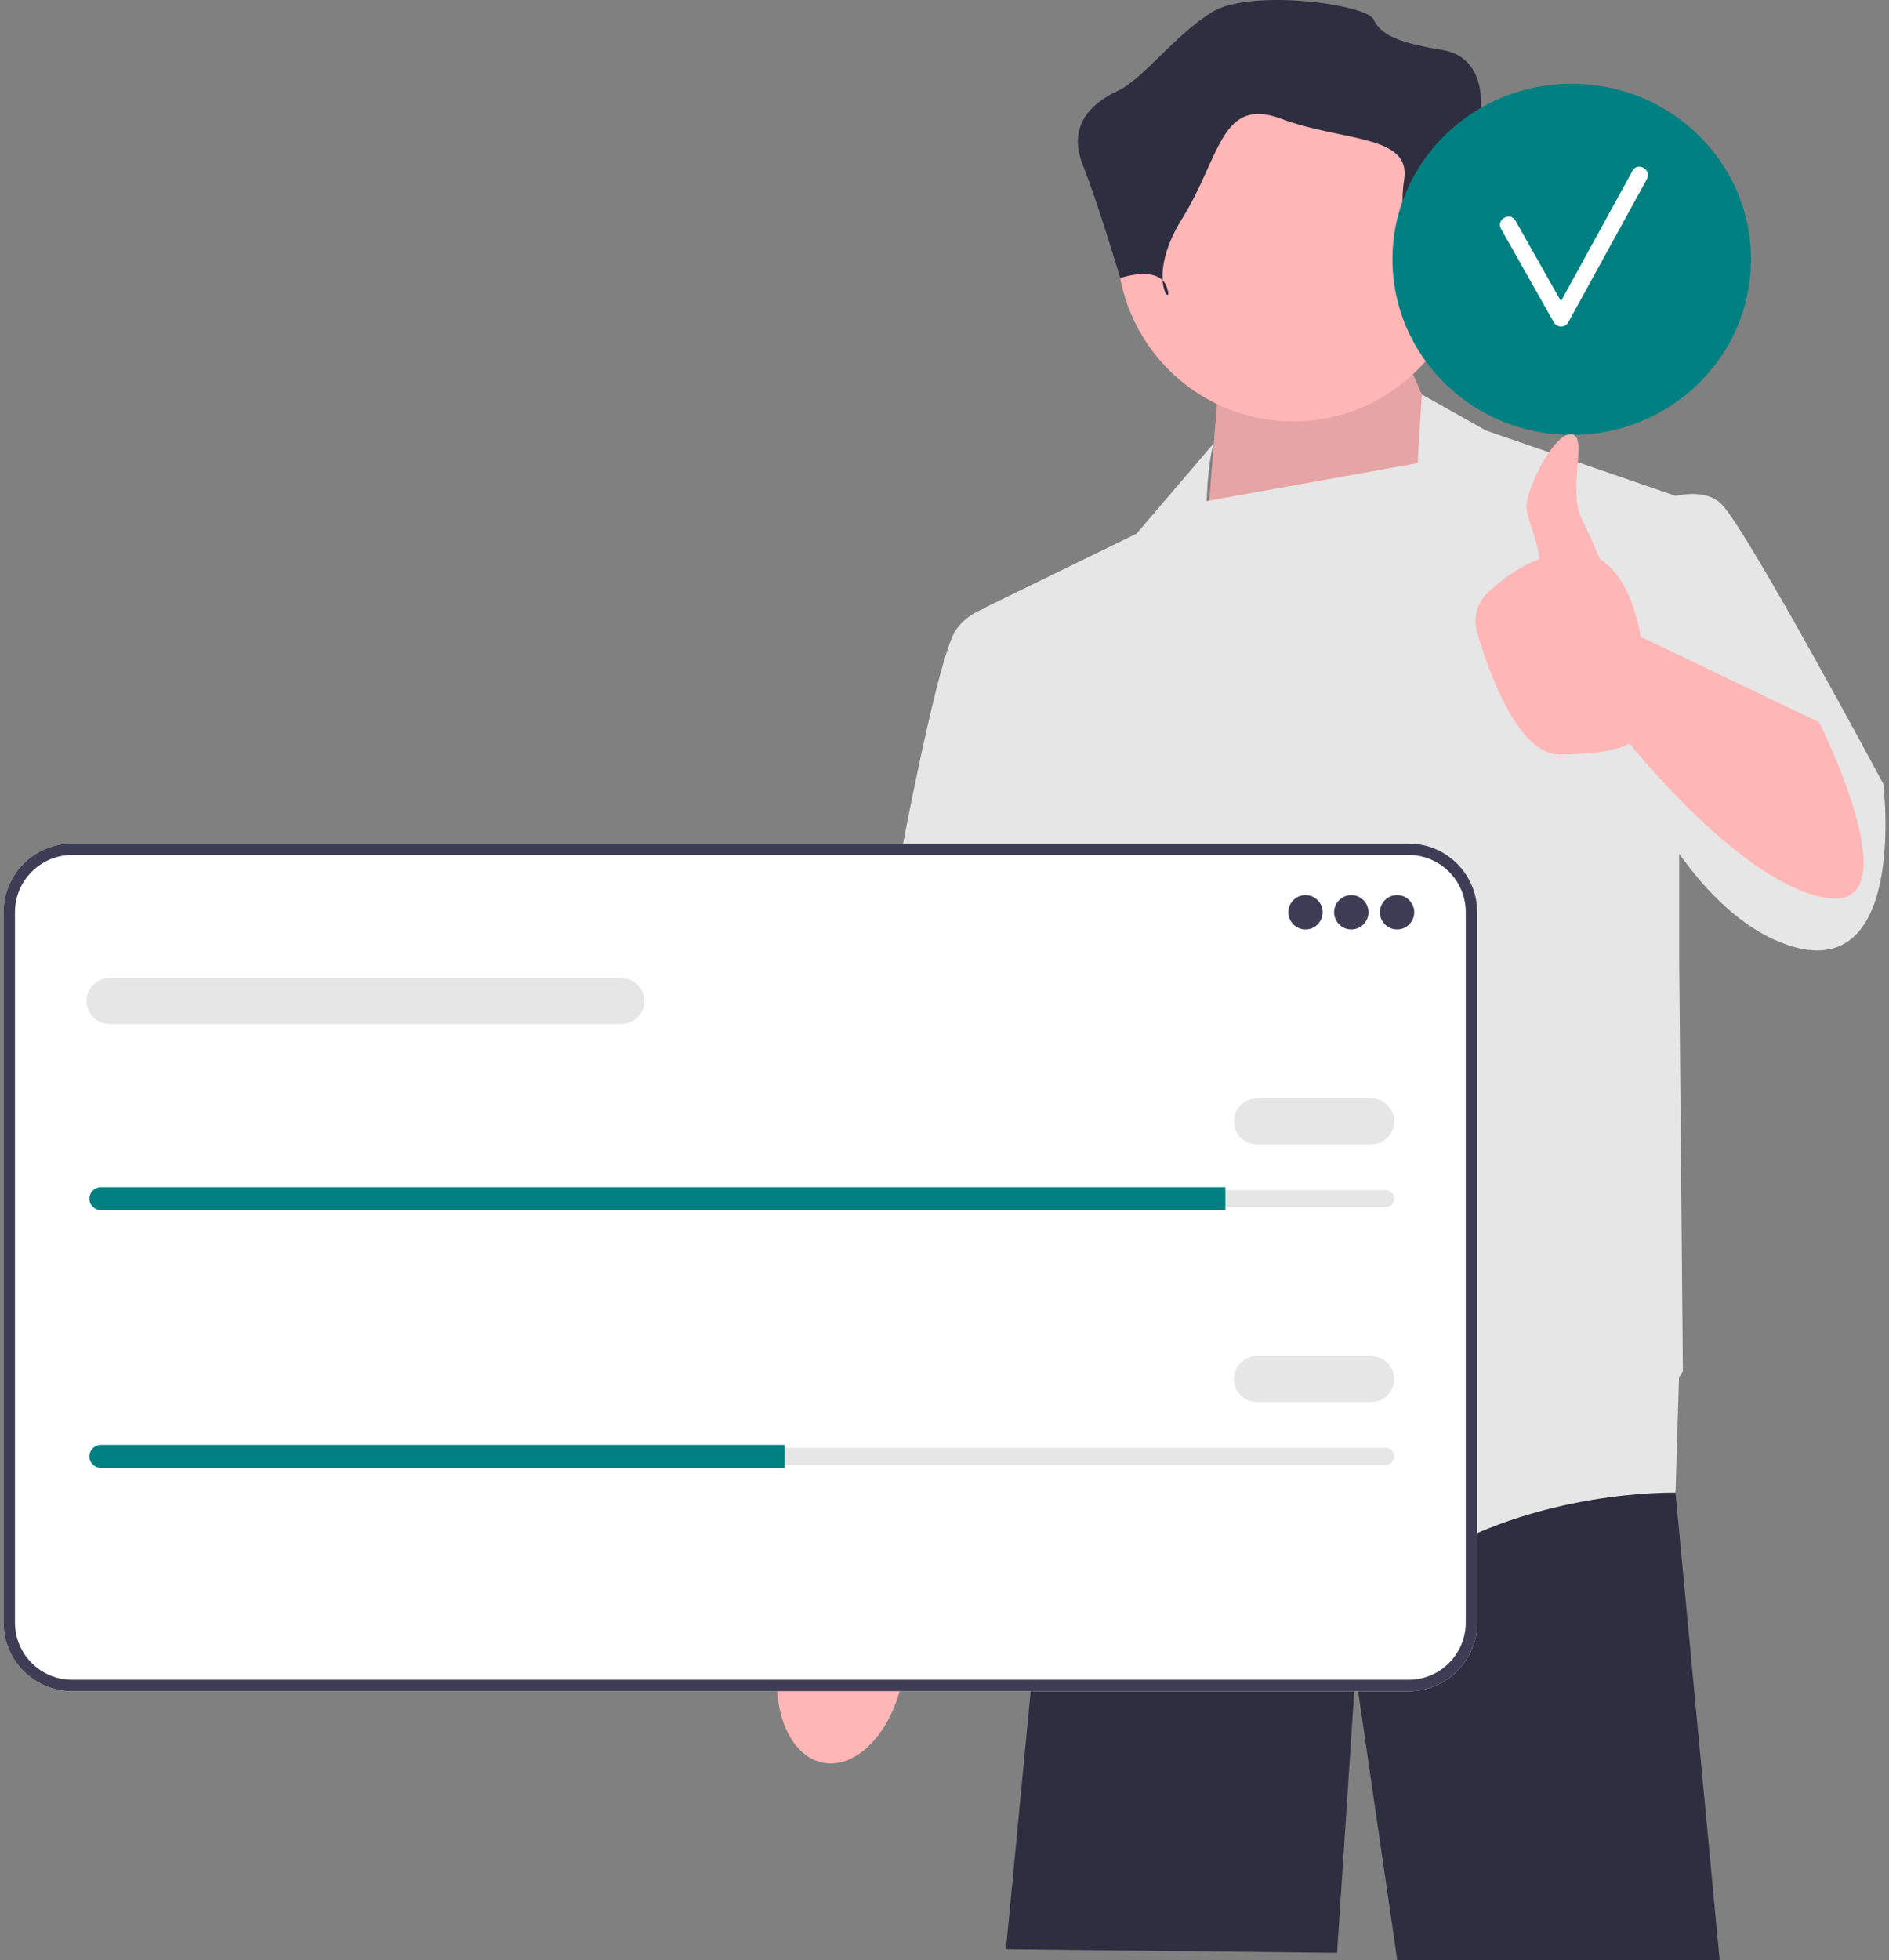 <svg width="268" height="278" viewBox="0 0 268 278" fill="none" xmlns="http://www.w3.org/2000/svg">
    <rect x="0" y="0" width="268" height="278" fill="#808080" stroke="none"/>
    <g clip-path="url(#clip0_1426_513)">
        <path
            d="M237.713 211.566L237.707 211.691L243.976 278H198.234L192.305 237.275L189.695 276.956L142.721 276.434L147.711 224.337L151.954 200.189V200.184L152.591 196.55H236.465L236.575 197.866L237.713 211.566Z"
            fill="#2F2E41" />
        <path
            d="M116.829 250.005C121.674 250.888 126.725 245.431 128.112 237.815C128.719 234.481 128.523 231.287 127.705 228.675L128.448 224.285L140.913 165.229C140.913 165.229 163.868 119.295 163.867 111.321C163.867 103.347 157.227 99.436 157.227 99.436L148.242 99.52L120.067 168.36L114.993 219.229L114.172 226.208C112.485 228.364 111.176 231.284 110.569 234.618C109.182 242.233 111.985 249.122 116.829 250.005Z"
            fill="#FFB6B6" />
        <path d="M208.224 70.981L199.873 51.663L172.732 56.362L170.906 79.09L208.224 70.981Z"
            fill="#FFB6B6" />
        <path opacity="0.1"
            d="M208.224 70.981L199.873 51.663L172.732 56.362L170.906 79.09L208.224 70.981Z"
            fill="black" />
        <path
            d="M267.202 111.184C267.202 111.184 247.89 75.158 244.237 71.503C242.61 69.876 240.054 69.853 237.716 70.328L210.833 61.061L201.721 55.939L201.121 65.683L171.206 71.054C171.373 65.112 172.21 62.852 172.21 62.852L161.25 75.68L139.851 86.122L139.863 86.216C138.292 86.765 136.803 87.703 135.675 89.255C131.5 94.998 120.017 164.962 120.017 164.962L144.548 170.183L147.887 149.226L150.289 168.095L152.116 203.337C152.116 203.337 185.52 232.054 201.7 221.612C217.879 211.169 237.713 211.691 237.713 211.691L238.208 195.355C238.56 194.792 238.757 194.461 238.757 194.461L238.235 136.515V121.096C242.211 126.637 247.009 131.403 252.588 133.635C270.855 140.945 267.202 111.184 267.202 111.184Z"
            fill="#E6E6E6" />
        <path
            d="M183.466 59.761C197.255 59.761 208.434 48.578 208.434 34.783C208.434 20.989 197.255 9.806 183.466 9.806C169.676 9.806 158.497 20.989 158.497 34.783C158.497 48.578 169.676 59.761 183.466 59.761Z"
            fill="#FFB6B6" />
        <path
            d="M201.378 41.842C201.378 41.842 203.549 34.24 208.434 34.783C213.319 35.326 214.405 30.983 213.319 28.811C212.234 26.639 210.062 15.779 210.062 15.779C210.062 15.779 211.148 8.177 204.634 7.091C198.121 6.005 195.95 4.919 194.864 2.747C193.779 0.575 177.495 -1.597 172.067 1.661C166.639 4.919 162.297 11.17 158.497 12.931C154.698 14.693 151.441 17.951 153.612 23.381C155.783 28.811 158.932 39.43 158.932 39.43C158.932 39.43 164.468 37.498 165.554 40.756C166.639 44.014 162.297 39.67 167.725 30.983C173.153 22.295 173.153 13.607 181.837 16.865C190.522 20.123 200.292 19.037 199.207 25.553C198.121 32.068 201.378 41.842 201.378 41.842Z"
            fill="#2F2E41" />
        <path
            d="M199.851 239.852H10.225C4.863 239.852 0.5 235.488 0.5 230.123V129.359C0.5 123.994 4.863 119.63 10.225 119.63H199.851C205.214 119.63 209.576 123.994 209.576 129.359V230.123C209.576 235.488 205.214 239.852 199.851 239.852Z"
            fill="white" />
        <path
            d="M199.851 239.852H10.225C4.863 239.852 0.5 235.488 0.5 230.123V129.359C0.5 123.994 4.863 119.63 10.225 119.63H199.851C205.214 119.63 209.576 123.994 209.576 129.359V230.123C209.576 235.488 205.214 239.852 199.851 239.852ZM10.225 121.255C5.758 121.255 2.124 124.89 2.124 129.359V230.123C2.124 234.592 5.758 238.227 10.225 238.227H199.851C204.318 238.227 207.952 234.592 207.952 230.123V129.359C207.952 124.89 204.318 121.255 199.851 121.255H10.225Z"
            fill="#3F3D56" />
        <path
            d="M185.216 131.815C186.561 131.815 187.652 130.723 187.652 129.378C187.652 128.032 186.561 126.941 185.216 126.941C183.87 126.941 182.779 128.032 182.779 129.378C182.779 130.723 183.87 131.815 185.216 131.815Z"
            fill="#3F3D56" />
        <path
            d="M191.712 131.815C193.057 131.815 194.148 130.723 194.148 129.378C194.148 128.032 193.057 126.941 191.712 126.941C190.366 126.941 189.276 128.032 189.276 129.378C189.276 130.723 190.366 131.815 191.712 131.815Z"
            fill="#3F3D56" />
        <path
            d="M198.208 131.815C199.553 131.815 200.644 130.723 200.644 129.378C200.644 128.032 199.553 126.941 198.208 126.941C196.862 126.941 195.772 128.032 195.772 129.378C195.772 130.723 196.862 131.815 198.208 131.815Z"
            fill="#3F3D56" />
        <path
            d="M14.304 168.775C13.633 168.775 13.086 169.321 13.086 169.993C13.086 170.321 13.213 170.624 13.442 170.847C13.674 171.085 13.977 171.212 14.304 171.212H196.584C197.256 171.212 197.802 170.665 197.802 169.993C197.802 169.666 197.675 169.362 197.446 169.139C197.214 168.902 196.911 168.775 196.584 168.775H14.304Z"
            fill="#E6E6E6" />
        <path
            d="M173.847 168.369V171.618H14.304C13.858 171.618 13.452 171.439 13.159 171.139C12.859 170.846 12.68 170.44 12.68 169.993C12.68 169.1 13.411 168.369 14.304 168.369H173.847Z"
            fill="teal" />
        <path
            d="M194.554 162.276H178.313C176.522 162.276 175.065 160.819 175.065 159.027C175.065 157.235 176.522 155.778 178.313 155.778H194.554C196.345 155.778 197.802 157.235 197.802 159.027C197.802 160.819 196.345 162.276 194.554 162.276Z"
            fill="#E6E6E6" />
        <path
            d="M88.179 145.218H15.522C13.732 145.218 12.274 143.76 12.274 141.968C12.274 140.176 13.732 138.719 15.522 138.719H88.179C89.97 138.719 91.427 140.176 91.427 141.968C91.427 143.76 89.97 145.218 88.179 145.218Z"
            fill="#E6E6E6" />
        <path
            d="M14.304 205.329C13.633 205.329 13.086 205.875 13.086 206.547C13.086 206.875 13.213 207.178 13.442 207.402C13.674 207.639 13.977 207.766 14.304 207.766H196.584C197.256 207.766 197.802 207.219 197.802 206.547C197.802 206.22 197.675 205.917 197.446 205.693C197.214 205.456 196.911 205.329 196.584 205.329H14.304Z"
            fill="#E6E6E6" />
        <path
            d="M111.321 204.923V208.172H14.304C13.858 208.172 13.452 207.993 13.159 207.693C12.859 207.4 12.68 206.994 12.68 206.547C12.68 205.654 13.411 204.923 14.304 204.923H111.321Z"
            fill="teal" />
        <path
            d="M194.554 198.83H178.313C176.522 198.83 175.065 197.373 175.065 195.581C175.065 193.789 176.522 192.332 178.313 192.332H194.554C196.345 192.332 197.802 193.789 197.802 195.581C197.802 197.373 196.345 198.83 194.554 198.83Z"
            fill="#E6E6E6" />
        <path
            d="M222.985 61.683C237.031 61.683 248.417 50.533 248.417 36.778C248.417 23.024 237.031 11.873 222.985 11.873C208.939 11.873 197.553 23.024 197.553 36.778C197.553 50.533 208.939 61.683 222.985 61.683Z"
            fill="teal" />
        <path
            d="M231.617 24.216C228.231 30.384 224.845 36.551 221.459 42.718C219.301 38.904 217.155 35.084 214.992 31.272C214.245 29.956 212.213 31.14 212.962 32.46C215.47 36.877 217.951 41.31 220.459 45.728C220.888 46.483 222.065 46.501 222.489 45.728C226.208 38.953 229.928 32.178 233.647 25.403C234.376 24.076 232.346 22.888 231.617 24.216Z"
            fill="white" />
        <path
            d="M258.093 102.424L232.754 90.299C232.754 90.299 231.737 82.183 226.985 79.289C226.177 77.361 225.248 75.243 224.403 73.565C222.316 69.415 225.447 61.583 222.838 61.583C220.228 61.583 216.37 69.819 216.574 72.025C216.731 73.718 218.13 76.674 218.419 79.262C215.237 80.463 212.67 82.52 210.982 84.159C209.521 85.577 208.978 87.692 209.549 89.647C211.203 95.31 215.338 107.007 221.272 107.007C229.101 107.007 231.188 105.441 231.188 105.441C231.188 105.441 247.368 125.803 259.373 127.369C271.377 128.936 258.093 102.424 258.093 102.424Z"
            fill="#FFB6B6" />
    </g>
    <defs>
        <clipPath id="clip0_1426_513">
            <rect width="267" height="278" fill="white" transform="translate(0.5)" />
        </clipPath>
    </defs>
</svg>